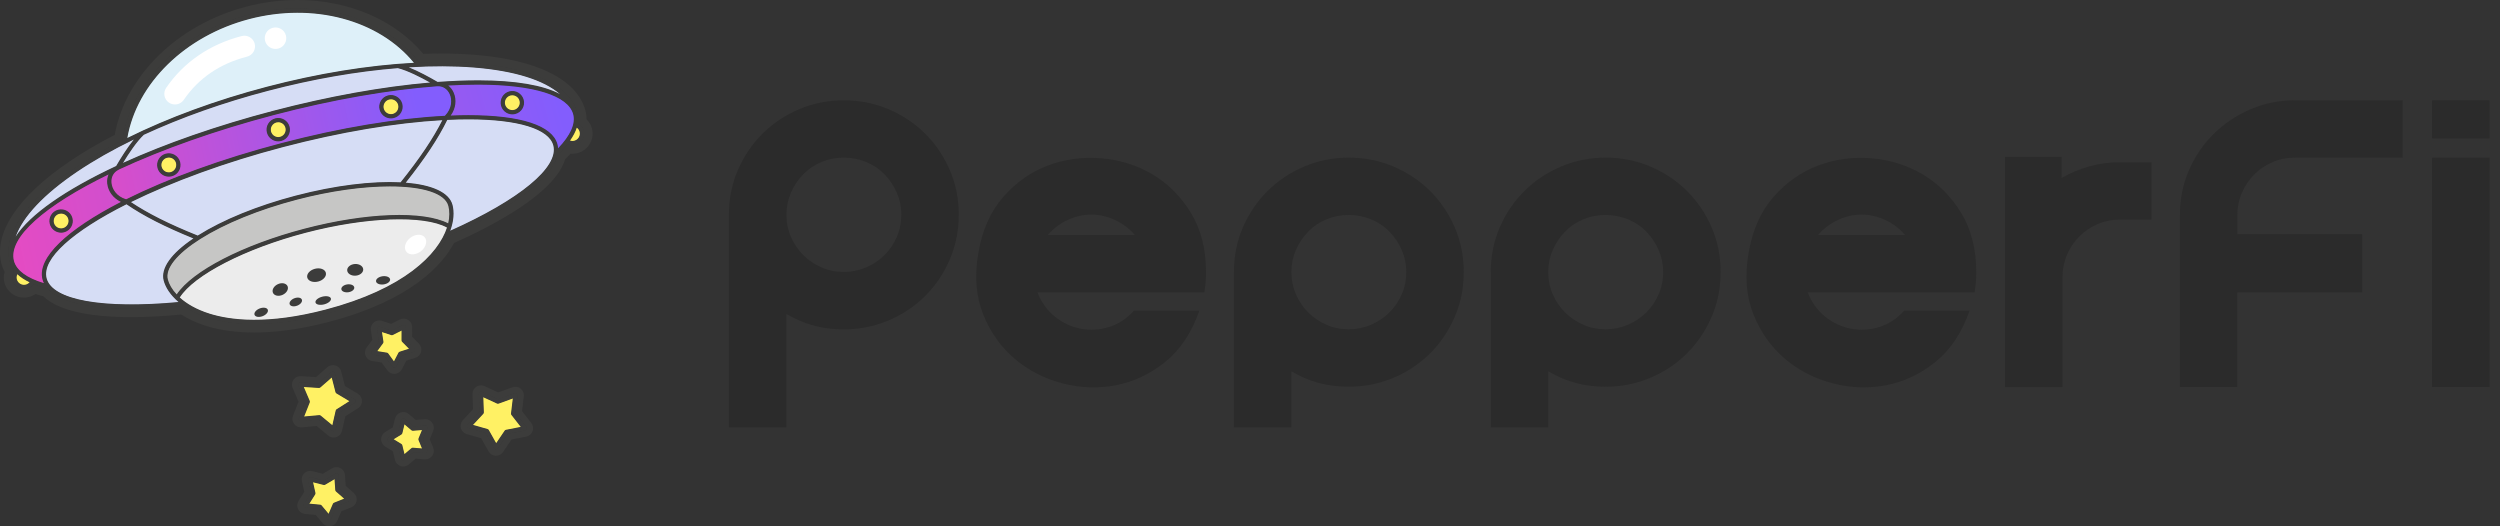 <svg width="190" height="40" viewBox="0 0 190 40" fill="none" xmlns="http://www.w3.org/2000/svg">
<rect x="0" y="0" width="190" height="40" fill="#333333" stroke="none"/>
<path d="M64.133 7.623C65.336 7.623 66.469 7.848 67.534 8.302C68.598 8.756 69.527 9.377 70.319 10.165C71.112 10.957 71.731 11.876 72.186 12.929C72.638 13.982 72.867 15.108 72.867 16.309C72.867 17.425 72.677 18.469 72.298 19.437C71.918 20.405 71.406 21.264 70.761 22.011C70.117 22.759 69.364 23.38 68.499 23.875C67.633 24.37 66.714 24.707 65.745 24.887C64.775 25.066 63.778 25.081 62.755 24.933C61.731 24.785 60.735 24.428 59.765 23.858V32.481H55.397V16.309C55.397 15.108 55.623 13.982 56.078 12.929C56.532 11.876 57.154 10.954 57.944 10.165C58.737 9.377 59.663 8.756 60.73 8.302C61.797 7.848 62.932 7.623 64.133 7.623ZM68.501 16.309C68.501 15.72 68.384 15.162 68.153 14.635C67.922 14.108 67.611 13.645 67.22 13.245C66.829 12.844 66.367 12.534 65.827 12.313C65.29 12.092 64.724 11.98 64.135 11.98C63.523 11.98 62.954 12.09 62.427 12.313C61.899 12.534 61.44 12.844 61.051 13.245C60.66 13.645 60.348 14.108 60.117 14.635C59.886 15.162 59.77 15.72 59.77 16.309C59.77 16.921 59.886 17.488 60.117 18.015C60.348 18.542 60.66 19 61.051 19.388C61.44 19.779 61.899 20.09 62.427 20.32C62.954 20.553 63.523 20.667 64.135 20.667C64.726 20.667 65.29 20.553 65.827 20.32C66.364 20.09 66.829 19.779 67.22 19.388C67.611 18.998 67.922 18.542 68.153 18.015C68.384 17.488 68.501 16.918 68.501 16.309Z" fill="#2B2B2B"/>
<path d="M91.658 20.699C91.658 20.951 91.648 21.203 91.626 21.456C91.604 21.708 91.573 21.963 91.531 22.215H78.843C79.137 22.972 79.582 23.589 80.173 24.064C80.763 24.537 81.417 24.843 82.134 24.979C82.851 25.117 83.569 25.074 84.286 24.853C85.003 24.632 85.635 24.217 86.184 23.606H91.152C90.562 25.29 89.696 26.59 88.556 27.507C87.416 28.422 86.172 29.012 84.823 29.276C83.471 29.538 82.112 29.492 80.742 29.133C79.371 28.776 78.163 28.155 77.117 27.27C76.072 26.386 75.277 25.263 74.728 23.907C74.179 22.548 74.052 20.995 74.349 19.248C74.643 17.501 75.277 16.074 76.247 14.967C77.217 13.861 78.345 13.068 79.633 12.582C80.919 12.097 82.27 11.915 83.685 12.029C85.097 12.146 86.395 12.551 87.577 13.245C88.758 13.939 89.733 14.914 90.503 16.166C91.271 17.418 91.658 18.93 91.658 20.699ZM79.633 17.857H86.247C85.805 17.353 85.292 16.967 84.711 16.705C84.13 16.443 83.539 16.309 82.939 16.309C82.339 16.309 81.748 16.44 81.167 16.705C80.586 16.967 80.076 17.35 79.633 17.857Z" fill="#2B2B2B"/>
<path d="M102.511 11.98C103.715 11.98 104.847 12.206 105.912 12.66C106.977 13.114 107.905 13.735 108.698 14.523C109.49 15.314 110.11 16.234 110.564 17.287C111.016 18.34 111.245 19.466 111.245 20.667C111.245 21.783 111.055 22.827 110.676 23.795C110.297 24.763 109.784 25.622 109.14 26.369C108.496 27.117 107.742 27.738 106.877 28.233C106.012 28.728 105.093 29.065 104.123 29.245C103.153 29.424 102.156 29.439 101.133 29.291C100.11 29.143 99.113 28.786 98.143 28.216V32.481H93.778V20.667C93.778 19.466 94.004 18.34 94.458 17.287C94.913 16.234 95.535 15.312 96.325 14.523C97.118 13.735 98.044 13.114 99.111 12.66C100.175 12.206 101.308 11.98 102.511 11.98ZM106.877 20.667C106.877 20.078 106.76 19.519 106.529 18.993C106.298 18.466 105.987 18.003 105.596 17.602C105.205 17.202 104.743 16.892 104.203 16.671C103.666 16.45 103.1 16.338 102.511 16.338C101.899 16.338 101.33 16.448 100.803 16.671C100.275 16.892 99.816 17.202 99.427 17.602C99.035 18.003 98.724 18.466 98.493 18.993C98.263 19.519 98.146 20.078 98.146 20.667C98.146 21.279 98.263 21.846 98.493 22.373C98.724 22.899 99.035 23.358 99.427 23.746C99.816 24.137 100.275 24.448 100.803 24.678C101.33 24.911 101.899 25.025 102.511 25.025C103.102 25.025 103.666 24.911 104.203 24.678C104.74 24.448 105.205 24.137 105.596 23.746C105.987 23.356 106.298 22.899 106.529 22.373C106.763 21.846 106.877 21.279 106.877 20.667Z" fill="#2B2B2B"/>
<path d="M122.035 11.98C123.238 11.98 124.371 12.206 125.435 12.66C126.5 13.114 127.429 13.735 128.221 14.523C129.011 15.314 129.633 16.234 130.088 17.287C130.542 18.34 130.768 19.466 130.768 20.667C130.768 21.783 130.579 22.827 130.2 23.795C129.82 24.763 129.307 25.622 128.663 26.369C128.019 27.117 127.266 27.738 126.4 28.233C125.535 28.728 124.616 29.065 123.646 29.245C122.677 29.424 121.68 29.439 120.657 29.291C119.633 29.143 118.637 28.786 117.667 28.216V32.481H113.299V20.667C113.299 19.466 113.525 18.34 113.979 17.287C114.432 16.234 115.056 15.312 115.846 14.523C116.639 13.735 117.565 13.114 118.632 12.66C119.699 12.206 120.832 11.98 122.035 11.98ZM126.4 20.667C126.4 20.078 126.284 19.519 126.053 18.993C125.819 18.466 125.508 18.003 125.119 17.602C124.73 17.202 124.266 16.892 123.727 16.671C123.187 16.45 122.623 16.338 122.032 16.338C121.42 16.338 120.851 16.448 120.324 16.671C119.796 16.892 119.337 17.202 118.948 17.602C118.556 18.003 118.245 18.466 118.014 18.993C117.781 19.519 117.667 20.078 117.667 20.667C117.667 21.279 117.781 21.846 118.014 22.373C118.245 22.899 118.556 23.358 118.948 23.746C119.339 24.137 119.796 24.448 120.324 24.678C120.849 24.911 121.42 25.025 122.032 25.025C122.623 25.025 123.187 24.911 123.727 24.678C124.264 24.448 124.728 24.137 125.119 23.746C125.511 23.356 125.819 22.899 126.053 22.373C126.286 21.846 126.4 21.279 126.4 20.667Z" fill="#2B2B2B"/>
<path d="M150.197 20.699C150.197 20.951 150.185 21.203 150.165 21.456C150.143 21.708 150.112 21.963 150.071 22.215H137.382C137.679 22.972 138.121 23.589 138.712 24.064C139.303 24.537 139.956 24.843 140.673 24.979C141.39 25.117 142.108 25.074 142.825 24.853C143.542 24.632 144.174 24.217 144.723 23.606H149.691C149.101 25.29 148.235 26.59 147.095 27.507C145.955 28.422 144.711 29.012 143.362 29.276C142.013 29.538 140.652 29.492 139.281 29.133C137.91 28.774 136.702 28.155 135.656 27.27C134.614 26.386 133.816 25.263 133.267 23.907C132.718 22.548 132.591 20.995 132.888 19.248C133.182 17.501 133.816 16.074 134.786 14.967C135.756 13.861 136.884 13.068 138.172 12.582C139.458 12.097 140.81 11.915 142.222 12.029C143.636 12.146 144.932 12.551 146.113 13.245C147.295 13.939 148.269 14.914 149.04 16.166C149.81 17.418 150.197 18.93 150.197 20.699ZM138.172 17.857H144.786C144.344 17.353 143.831 16.967 143.252 16.705C142.671 16.443 142.081 16.309 141.48 16.309C140.878 16.309 140.289 16.44 139.708 16.705C139.128 16.967 138.615 17.35 138.172 17.857Z" fill="#2B2B2B"/>
<path d="M152.38 29.417V21.046V11.918H156.682V13.529C157.336 13.15 158.036 12.854 158.787 12.645C159.536 12.434 160.311 12.33 161.113 12.33H163.517V16.69H161.113C160.501 16.69 159.932 16.807 159.405 17.037C158.877 17.27 158.418 17.581 158.029 17.969C157.638 18.36 157.326 18.823 157.095 19.359C156.862 19.896 156.748 20.461 156.748 21.051V29.422H152.38V29.417Z" fill="#2B2B2B"/>
<path d="M170.036 22.215V22.436V29.417H165.671V16.341C165.671 15.14 165.897 14.014 166.351 12.961C166.804 11.908 167.426 10.986 168.218 10.197C169.011 9.408 169.937 8.78 171.004 8.319C172.069 7.856 173.204 7.623 174.404 7.623H182.603V11.983H174.404C173.792 11.983 173.223 12.099 172.696 12.33C172.168 12.563 171.709 12.873 171.32 13.262C170.929 13.652 170.617 14.116 170.386 14.652C170.153 15.188 170.039 15.754 170.039 16.343V17.797H179.533V22.22H170.036V22.215Z" fill="#2B2B2B"/>
<path d="M189.205 10.527H184.837V7.623H189.205V10.527ZM189.205 29.417H184.837V11.98H189.205V29.417Z" fill="#2B2B2B"/>
<path d="M44.365 9.927C44.299 9.682 44.131 9.485 43.91 9.371C43.951 9.104 43.944 8.847 43.878 8.599C43.331 6.522 40.558 5.178 36.066 4.814C34.758 4.707 33.349 4.69 31.866 4.753C29.16 1.254 23.947 -0.199 18.859 1.136C13.769 2.47 9.946 6.297 9.309 10.669C7.987 11.341 6.769 12.047 5.685 12.78C1.954 15.301 0.199 17.834 0.745 19.911C0.809 20.157 0.928 20.382 1.093 20.593C0.952 20.804 0.901 21.062 0.967 21.309C1.027 21.54 1.173 21.731 1.377 21.85C1.516 21.93 1.669 21.971 1.825 21.971C1.9 21.971 1.978 21.962 2.053 21.942C2.257 21.889 2.432 21.763 2.551 21.593C2.87 21.724 3.23 21.838 3.628 21.94C4.53 22.932 6.759 23.459 9.997 23.459C11.183 23.459 12.505 23.389 13.947 23.243C14.438 23.587 15.055 23.901 15.816 24.141C16.645 24.403 17.802 24.626 19.331 24.626C20.804 24.626 22.624 24.42 24.836 23.84C30.349 22.394 33.064 20.001 34.036 17.97C38.973 15.806 41.965 13.559 42.369 11.775C42.663 11.496 42.918 11.222 43.13 10.955C43.246 11.011 43.375 11.04 43.504 11.04C43.579 11.04 43.655 11.031 43.73 11.011C44.204 10.887 44.489 10.4 44.365 9.927Z" fill="#3C3C3B"/>
<path d="M22.619 0.645C26.372 0.645 29.831 2.121 31.868 4.753C32.437 4.729 32.994 4.717 33.538 4.717C34.416 4.717 35.261 4.749 36.066 4.814C40.558 5.178 43.331 6.522 43.878 8.599C43.944 8.847 43.951 9.104 43.91 9.371C44.131 9.485 44.299 9.682 44.364 9.927C44.489 10.4 44.204 10.885 43.73 11.009C43.655 11.028 43.579 11.038 43.504 11.038C43.375 11.038 43.246 11.009 43.13 10.953C42.918 11.22 42.663 11.494 42.369 11.773C41.965 13.557 38.971 15.803 34.036 17.968C33.062 19.996 30.349 22.391 24.836 23.837C22.627 24.417 20.806 24.624 19.331 24.624C17.799 24.624 16.645 24.4 15.816 24.138C15.055 23.898 14.438 23.585 13.947 23.241C12.508 23.384 11.183 23.456 9.997 23.456C6.759 23.456 4.53 22.93 3.628 21.938C3.23 21.838 2.87 21.722 2.551 21.593C2.432 21.763 2.257 21.889 2.053 21.942C1.978 21.962 1.902 21.971 1.825 21.971C1.669 21.971 1.516 21.93 1.377 21.85C1.173 21.731 1.025 21.54 0.967 21.309C0.901 21.059 0.952 20.802 1.093 20.593C0.928 20.382 0.811 20.157 0.745 19.911C0.198 17.834 1.953 15.301 5.685 12.78C6.769 12.047 7.989 11.341 9.309 10.669C9.943 6.294 13.769 2.47 18.859 1.136C20.118 0.806 21.385 0.645 22.619 0.645ZM22.619 0C21.307 0 19.987 0.172 18.694 0.512C13.497 1.876 9.535 5.76 8.721 10.247C7.471 10.895 6.329 11.567 5.32 12.249C1.343 14.935 -0.504 17.715 0.118 20.079C0.172 20.278 0.25 20.47 0.354 20.656C0.274 20.923 0.267 21.207 0.337 21.477C0.442 21.872 0.694 22.204 1.049 22.411C1.285 22.549 1.552 22.619 1.822 22.619C1.953 22.619 2.087 22.602 2.216 22.568C2.391 22.522 2.556 22.445 2.702 22.34C2.887 22.403 3.084 22.464 3.288 22.517C4.391 23.57 6.645 24.102 9.994 24.102C11.144 24.102 12.413 24.036 13.774 23.905C14.311 24.252 14.931 24.536 15.617 24.755C16.698 25.097 17.948 25.271 19.328 25.271C21.044 25.271 22.952 25 24.997 24.463C31.309 22.809 33.65 20.081 34.505 18.468C37.439 17.162 42.153 14.709 42.945 12.115C43.093 11.97 43.232 11.824 43.361 11.678C43.407 11.683 43.453 11.686 43.502 11.686C43.635 11.686 43.767 11.669 43.893 11.635C44.71 11.421 45.203 10.582 44.987 9.762C44.916 9.497 44.775 9.257 44.578 9.068C44.581 8.849 44.554 8.638 44.501 8.434C43.878 6.071 40.901 4.557 36.115 4.169C35.303 4.103 34.435 4.069 33.533 4.069C33.088 4.069 32.629 4.076 32.162 4.093C30.028 1.524 26.487 0 22.619 0Z" fill="#3C3C3B"/>
<path d="M29.965 27.933C29.97 27.933 29.972 27.933 29.977 27.933C30.033 27.929 30.084 27.897 30.108 27.846L30.538 27.016L31.43 26.73C31.484 26.713 31.525 26.669 31.538 26.613C31.552 26.56 31.535 26.502 31.496 26.461L30.837 25.796L30.84 24.862C30.84 24.806 30.811 24.752 30.762 24.723C30.713 24.694 30.655 24.692 30.604 24.716L29.768 25.136L28.878 24.845C28.825 24.828 28.767 24.84 28.723 24.874C28.679 24.91 28.66 24.966 28.667 25.022L28.808 25.946L28.256 26.701C28.222 26.747 28.215 26.805 28.237 26.859C28.258 26.91 28.305 26.948 28.36 26.956L29.284 27.108L29.834 27.866C29.863 27.909 29.911 27.933 29.965 27.933Z" fill="#3C3C3B"/>
<path d="M30.677 24.701C30.706 24.701 30.735 24.709 30.762 24.726C30.81 24.755 30.84 24.808 30.84 24.864L30.837 25.798L31.496 26.463C31.535 26.502 31.552 26.56 31.537 26.616C31.525 26.669 31.484 26.713 31.43 26.732L30.538 27.019L30.108 27.849C30.081 27.899 30.033 27.931 29.977 27.936C29.972 27.936 29.969 27.936 29.965 27.936C29.913 27.936 29.865 27.912 29.833 27.868L29.284 27.111L28.36 26.958C28.304 26.948 28.258 26.912 28.236 26.861C28.214 26.81 28.222 26.749 28.256 26.703L28.808 25.948L28.666 25.024C28.657 24.968 28.679 24.913 28.722 24.876C28.752 24.852 28.791 24.837 28.827 24.837C28.844 24.837 28.861 24.84 28.878 24.845L29.768 25.136L30.604 24.716C30.626 24.706 30.652 24.701 30.677 24.701ZM30.677 24.216C30.577 24.216 30.475 24.24 30.385 24.284L29.729 24.614L29.029 24.386C28.963 24.364 28.895 24.354 28.827 24.354C28.676 24.354 28.528 24.408 28.411 24.505C28.239 24.65 28.154 24.876 28.188 25.097L28.297 25.822L27.862 26.417C27.728 26.601 27.701 26.834 27.787 27.043C27.874 27.254 28.059 27.4 28.282 27.436L29.007 27.555L29.439 28.149C29.561 28.317 29.758 28.416 29.965 28.416C29.977 28.416 30.001 28.416 30.013 28.414C30.234 28.397 30.436 28.266 30.538 28.067L30.876 27.414L31.576 27.189C31.792 27.118 31.953 26.946 32.006 26.727C32.06 26.514 31.997 26.279 31.839 26.121L31.321 25.599L31.323 24.864C31.323 24.636 31.209 24.43 31.015 24.313C30.915 24.25 30.796 24.216 30.677 24.216Z" fill="#3C3C3B"/>
<path d="M25.791 29.659L25.458 28.36C25.444 28.307 25.402 28.263 25.349 28.246C25.296 28.229 25.237 28.241 25.193 28.278L24.182 29.161L22.84 29.076C22.78 29.074 22.731 29.098 22.697 29.144C22.666 29.19 22.658 29.248 22.68 29.302L23.207 30.535L22.712 31.782C22.69 31.833 22.7 31.893 22.733 31.937C22.768 31.981 22.819 32.007 22.877 32L24.214 31.881L25.249 32.738C25.279 32.762 25.315 32.774 25.354 32.774C25.371 32.774 25.388 32.772 25.405 32.764C25.458 32.747 25.497 32.701 25.509 32.648L25.808 31.34L26.944 30.622C26.992 30.593 27.019 30.539 27.019 30.483C27.019 30.428 26.987 30.377 26.941 30.348L25.791 29.659Z" fill="#3C3C3B"/>
<path d="M25.3 28.236C25.317 28.236 25.332 28.239 25.349 28.244C25.402 28.261 25.444 28.305 25.458 28.358L25.791 29.656L26.943 30.345C26.992 30.374 27.021 30.425 27.021 30.481C27.021 30.537 26.994 30.59 26.946 30.619L25.811 31.337L25.512 32.645C25.5 32.701 25.458 32.745 25.407 32.762C25.39 32.767 25.373 32.772 25.356 32.772C25.32 32.772 25.283 32.759 25.252 32.735L24.216 31.879L22.879 31.997C22.874 31.997 22.867 31.997 22.862 31.997C22.811 31.997 22.765 31.973 22.736 31.932C22.702 31.886 22.694 31.828 22.714 31.777L23.21 30.529L22.682 29.297C22.66 29.246 22.668 29.185 22.699 29.139C22.731 29.096 22.777 29.071 22.833 29.071C22.835 29.071 22.84 29.071 22.843 29.071L24.184 29.156L25.196 28.273C25.225 28.251 25.261 28.236 25.3 28.236ZM25.3 27.751C25.142 27.751 24.991 27.807 24.875 27.911L24.014 28.661L22.874 28.588C22.865 28.588 22.845 28.586 22.835 28.586C22.622 28.586 22.427 28.685 22.305 28.86C22.177 29.042 22.15 29.277 22.24 29.484L22.69 30.534L22.269 31.595C22.186 31.801 22.218 32.041 22.352 32.221C22.473 32.386 22.663 32.48 22.867 32.48C22.889 32.48 22.911 32.48 22.933 32.478L24.065 32.376L24.945 33.104C25.064 33.201 25.21 33.252 25.358 33.252C25.429 33.252 25.497 33.24 25.565 33.218C25.779 33.145 25.942 32.966 25.991 32.747L26.246 31.636L27.211 31.024C27.398 30.906 27.515 30.695 27.512 30.471C27.51 30.248 27.388 30.039 27.196 29.923L26.214 29.338L25.93 28.232C25.874 28.016 25.709 27.841 25.495 27.776C25.434 27.763 25.366 27.751 25.3 27.751Z" fill="#3C3C3B"/>
<path d="M39.167 31.394L39.325 30.061C39.333 30.006 39.309 29.95 39.265 29.916C39.221 29.882 39.163 29.872 39.109 29.892L37.848 30.35L36.627 29.787C36.576 29.765 36.518 29.768 36.469 29.799C36.423 29.831 36.394 29.884 36.397 29.94L36.443 31.279L35.531 32.265C35.492 32.306 35.48 32.364 35.495 32.417C35.509 32.471 35.553 32.515 35.607 32.529L36.897 32.898L37.553 34.068C37.58 34.116 37.631 34.148 37.687 34.15C37.69 34.15 37.692 34.15 37.694 34.15C37.748 34.15 37.799 34.123 37.828 34.08L38.579 32.968L39.897 32.706C39.953 32.697 39.996 32.658 40.016 32.604C40.035 32.551 40.026 32.493 39.992 32.449L39.167 31.394Z" fill="#3C3C3B"/>
<path d="M36.559 29.773C36.581 29.773 36.606 29.777 36.627 29.787L37.848 30.35L39.109 29.892C39.126 29.884 39.146 29.882 39.165 29.882C39.202 29.882 39.236 29.894 39.265 29.916C39.309 29.95 39.331 30.006 39.326 30.061L39.168 31.393L39.994 32.449C40.028 32.493 40.038 32.553 40.018 32.604C39.999 32.658 39.953 32.697 39.899 32.706L38.582 32.968L37.831 34.08C37.802 34.123 37.751 34.15 37.697 34.15C37.695 34.15 37.692 34.15 37.69 34.15C37.634 34.148 37.583 34.116 37.556 34.068L36.9 32.898L35.609 32.529C35.556 32.514 35.512 32.471 35.497 32.417C35.483 32.364 35.495 32.306 35.534 32.265L36.445 31.279L36.399 29.94C36.397 29.884 36.423 29.831 36.472 29.799C36.496 29.78 36.528 29.773 36.559 29.773ZM36.559 29.287C36.433 29.287 36.309 29.324 36.202 29.394C36.013 29.52 35.903 29.729 35.91 29.955L35.952 31.095L35.176 31.932C35.026 32.097 34.967 32.33 35.028 32.546C35.089 32.764 35.257 32.929 35.473 32.992L36.572 33.308L37.131 34.305C37.242 34.502 37.442 34.626 37.668 34.635C37.675 34.635 37.682 34.635 37.69 34.635C37.913 34.635 38.113 34.529 38.234 34.349L38.873 33.405L39.994 33.182C40.213 33.138 40.398 32.983 40.475 32.772C40.553 32.563 40.517 32.323 40.378 32.148L39.676 31.25L39.809 30.117C39.836 29.896 39.744 29.673 39.569 29.535C39.454 29.445 39.311 29.394 39.165 29.394C39.09 29.394 39.017 29.406 38.944 29.433L37.867 29.824L36.829 29.346C36.747 29.307 36.652 29.287 36.559 29.287Z" fill="#3C3C3B"/>
<path d="M32.451 32.41C32.417 32.364 32.364 32.34 32.308 32.345L31.425 32.413L30.752 31.84C30.708 31.804 30.652 31.792 30.596 31.809C30.543 31.826 30.502 31.869 30.49 31.925L30.28 32.784L29.527 33.248C29.478 33.277 29.449 33.33 29.449 33.386C29.449 33.442 29.478 33.495 29.527 33.524L30.28 33.987L30.49 34.846C30.502 34.902 30.543 34.946 30.596 34.963C30.613 34.968 30.631 34.97 30.648 34.97C30.686 34.97 30.723 34.958 30.752 34.931L31.425 34.359L32.308 34.427C32.364 34.434 32.417 34.405 32.451 34.361C32.485 34.315 32.492 34.257 32.471 34.203L32.133 33.386L32.471 32.568C32.49 32.515 32.485 32.456 32.451 32.41Z" fill="#3C3C3B"/>
<path d="M30.648 31.801C30.687 31.801 30.723 31.813 30.752 31.84L31.426 32.413L32.308 32.345C32.313 32.345 32.315 32.345 32.32 32.345C32.371 32.345 32.42 32.369 32.452 32.41C32.486 32.456 32.493 32.515 32.471 32.568L32.133 33.386L32.471 34.203C32.493 34.254 32.486 34.315 32.452 34.361C32.422 34.402 32.376 34.429 32.328 34.429C32.32 34.429 32.315 34.429 32.308 34.427L31.426 34.359L30.752 34.931C30.723 34.956 30.684 34.97 30.648 34.97C30.631 34.97 30.614 34.968 30.597 34.963C30.543 34.946 30.502 34.902 30.49 34.846L30.281 33.987L29.527 33.524C29.479 33.495 29.45 33.441 29.45 33.386C29.45 33.33 29.479 33.276 29.527 33.247L30.281 32.784L30.49 31.925C30.502 31.872 30.543 31.828 30.597 31.808C30.614 31.804 30.631 31.801 30.648 31.801ZM30.648 31.316C30.582 31.316 30.514 31.326 30.451 31.348C30.232 31.418 30.072 31.59 30.018 31.811L29.858 32.476L29.274 32.835C29.085 32.951 28.966 33.162 28.966 33.386C28.966 33.609 29.085 33.82 29.274 33.937L29.858 34.296L30.018 34.96C30.072 35.176 30.235 35.353 30.449 35.424C30.512 35.446 30.58 35.455 30.648 35.455C30.801 35.455 30.952 35.4 31.068 35.3L31.591 34.858L32.264 34.91C32.286 34.912 32.308 34.912 32.33 34.912C32.532 34.912 32.724 34.812 32.845 34.647C32.979 34.463 33.008 34.228 32.921 34.019L32.66 33.386L32.921 32.752C33.006 32.546 32.977 32.306 32.845 32.126C32.726 31.961 32.529 31.859 32.323 31.859C32.31 31.859 32.286 31.859 32.274 31.862L31.591 31.913L31.068 31.469C30.952 31.369 30.801 31.316 30.648 31.316Z" fill="#3C3C3B"/>
<path d="M25.799 37.154L25.73 36.137C25.726 36.081 25.694 36.03 25.645 36.004C25.597 35.977 25.536 35.979 25.488 36.009L24.608 36.528L23.616 36.278C23.562 36.263 23.504 36.28 23.463 36.319C23.421 36.358 23.404 36.416 23.416 36.47L23.64 37.464L23.096 38.328C23.067 38.377 23.062 38.435 23.088 38.486C23.113 38.537 23.161 38.571 23.217 38.576L24.236 38.673L24.89 39.456C24.921 39.493 24.965 39.515 25.014 39.515C25.021 39.515 25.028 39.515 25.035 39.512C25.091 39.505 25.137 39.469 25.162 39.415L25.568 38.479L26.516 38.1C26.567 38.078 26.606 38.032 26.615 37.979C26.625 37.923 26.606 37.867 26.562 37.831L25.799 37.154Z" fill="#3C3C3B"/>
<path d="M25.57 35.984C25.597 35.984 25.621 35.992 25.645 36.004C25.694 36.03 25.728 36.079 25.73 36.137L25.798 37.154L26.564 37.828C26.605 37.865 26.625 37.923 26.617 37.976C26.608 38.032 26.569 38.078 26.518 38.098L25.57 38.476L25.164 39.413C25.142 39.464 25.093 39.5 25.038 39.51C25.03 39.51 25.023 39.512 25.016 39.512C24.967 39.512 24.923 39.49 24.892 39.454L24.238 38.67L23.219 38.573C23.163 38.569 23.115 38.535 23.09 38.484C23.066 38.433 23.069 38.374 23.098 38.326L23.642 37.462L23.419 36.467C23.407 36.411 23.424 36.356 23.465 36.317C23.497 36.288 23.535 36.271 23.577 36.271C23.591 36.271 23.603 36.273 23.618 36.276L24.61 36.525L25.49 36.006C25.512 35.992 25.541 35.984 25.57 35.984ZM25.57 35.502C25.456 35.502 25.344 35.531 25.244 35.589L24.532 36.009L23.735 35.807C23.689 35.795 23.633 35.788 23.577 35.788C23.409 35.788 23.248 35.853 23.127 35.97C22.964 36.127 22.896 36.353 22.947 36.576L23.127 37.377L22.689 38.071C22.57 38.26 22.558 38.503 22.658 38.702C22.758 38.903 22.952 39.037 23.178 39.059L23.997 39.136L24.525 39.767C24.649 39.915 24.831 40 25.023 40C25.05 40 25.079 39.998 25.106 39.995C25.339 39.961 25.526 39.818 25.616 39.612L25.942 38.86L26.705 38.554C26.914 38.471 27.062 38.287 27.101 38.066C27.14 37.841 27.062 37.62 26.892 37.469L26.275 36.926L26.219 36.108C26.204 35.882 26.076 35.686 25.876 35.579C25.779 35.526 25.674 35.502 25.57 35.502Z" fill="#3C3C3B"/>
<path d="M20.303 6.627C24.146 5.62 28.004 4.991 31.46 4.809L31.54 4.804L31.489 4.744C30.172 3.135 28.285 1.965 26.037 1.366C23.781 0.764 21.324 0.779 18.93 1.407C16.535 2.036 14.387 3.229 12.719 4.86C11.054 6.488 9.987 8.429 9.632 10.477L9.618 10.555L9.688 10.519C12.792 8.983 16.46 7.636 20.303 6.627Z" fill="#DEF0F9"/>
<path d="M1.346 20.811L1.304 20.773L1.28 20.824C1.217 20.955 1.202 21.1 1.239 21.239C1.28 21.394 1.38 21.525 1.518 21.607C1.613 21.661 1.718 21.69 1.822 21.69C1.873 21.69 1.927 21.683 1.978 21.671C2.092 21.641 2.196 21.576 2.279 21.481L2.313 21.442L2.265 21.421C1.883 21.234 1.574 21.03 1.346 20.811Z" fill="#FFF164"/>
<path d="M29.712 7.505C29.661 7.505 29.61 7.512 29.559 7.524C29.403 7.566 29.272 7.665 29.189 7.803C29.107 7.942 29.085 8.104 29.126 8.262C29.168 8.417 29.267 8.548 29.406 8.631C29.501 8.687 29.605 8.713 29.71 8.713C29.761 8.713 29.814 8.706 29.865 8.694C30.021 8.653 30.152 8.553 30.235 8.415C30.317 8.276 30.339 8.114 30.298 7.956C30.227 7.692 29.987 7.505 29.712 7.505Z" fill="#FFF164"/>
<path d="M12.829 11.933C12.777 11.933 12.726 11.94 12.675 11.953C12.352 12.037 12.16 12.37 12.243 12.69C12.284 12.845 12.384 12.976 12.522 13.059C12.617 13.112 12.722 13.142 12.826 13.142C12.877 13.142 12.928 13.134 12.982 13.122C13.305 13.037 13.497 12.707 13.414 12.384C13.346 12.117 13.106 11.933 12.829 11.933Z" fill="#FFF164"/>
<path d="M21.146 9.25C21.095 9.25 21.044 9.257 20.993 9.269C20.67 9.354 20.478 9.684 20.561 10.007C20.602 10.162 20.702 10.293 20.84 10.375C20.935 10.429 21.04 10.458 21.144 10.458C21.195 10.458 21.246 10.451 21.299 10.438C21.455 10.397 21.586 10.298 21.669 10.159C21.752 10.021 21.773 9.856 21.732 9.701C21.664 9.436 21.421 9.25 21.146 9.25Z" fill="#FFF164"/>
<path d="M4.34 17.32C4.435 17.376 4.54 17.402 4.644 17.402C4.695 17.402 4.749 17.395 4.8 17.383C5.123 17.298 5.315 16.968 5.232 16.645C5.162 16.381 4.921 16.194 4.647 16.194C4.596 16.194 4.545 16.201 4.493 16.213C4.338 16.255 4.207 16.354 4.124 16.492C4.041 16.631 4.02 16.796 4.061 16.951C4.1 17.106 4.199 17.238 4.34 17.32Z" fill="#FFF164"/>
<path d="M39.242 7.282C39.104 7.202 38.939 7.18 38.783 7.219C38.46 7.304 38.266 7.636 38.35 7.956C38.392 8.112 38.492 8.243 38.63 8.325C38.725 8.379 38.827 8.408 38.934 8.408C38.985 8.408 39.038 8.4 39.089 8.388C39.245 8.347 39.376 8.247 39.459 8.109C39.541 7.971 39.563 7.808 39.522 7.651C39.481 7.493 39.381 7.362 39.242 7.282Z" fill="#FFF164"/>
<path d="M44.09 9.999C44.056 9.866 43.975 9.752 43.859 9.667L43.812 9.635L43.795 9.689C43.703 9.987 43.533 10.315 43.29 10.659L43.258 10.703L43.309 10.72C43.375 10.742 43.443 10.754 43.511 10.754C43.56 10.754 43.608 10.747 43.657 10.734C43.98 10.652 44.175 10.322 44.09 9.999Z" fill="#FFF164"/>
<path d="M34.117 15.643C33.864 14.682 32.228 14.129 29.627 14.129C27.547 14.129 25.031 14.488 22.547 15.141C19.669 15.896 17.058 16.961 15.196 18.135C13.398 19.271 12.496 20.409 12.717 21.256C12.817 21.637 13.052 22.035 13.4 22.406L13.434 22.442L13.463 22.398C14.637 20.63 18.529 18.63 23.145 17.419C27.778 16.204 32.158 16.041 34.044 17.012L34.09 17.036L34.102 16.985C34.214 16.502 34.219 16.039 34.117 15.643Z" fill="#C6C6C5"/>
<path d="M9.931 15.323L9.868 15.355L9.926 15.393C11.222 16.26 12.838 17.07 15.014 17.944H15.045L15.062 17.932C16.946 16.743 19.578 15.668 22.481 14.908C25.405 14.142 28.232 13.782 30.441 13.899H30.463L30.475 13.882C31.943 12.047 32.955 10.546 33.655 9.15L33.686 9.087L33.616 9.092C30.023 9.293 25.83 10.002 21.491 11.14C17.267 12.249 13.161 13.734 9.931 15.323Z" fill="#D6DDF5"/>
<path d="M32.685 6.311L32.816 6.299L32.702 6.236C31.99 5.836 30.983 5.321 30.244 5.137L30.237 5.135H30.23C27.085 5.387 23.764 5.967 20.364 6.86C16.958 7.753 13.776 8.879 10.908 10.206L10.899 10.213C10.349 10.735 9.732 11.666 9.311 12.356L9.243 12.467L9.362 12.414C12.653 10.919 16.603 9.551 20.784 8.454C24.95 7.364 29.063 6.622 32.685 6.311Z" fill="#D6DDF5"/>
<path d="M8.845 12.654L8.857 12.649L8.864 12.639C9.192 12.076 9.693 11.271 10.208 10.628L10.32 10.487L10.159 10.565C8.546 11.348 7.094 12.173 5.845 13.018C3.329 14.716 1.708 16.432 1.154 17.977L1.032 18.32L1.227 18.014C2.267 16.366 4.975 14.464 8.845 12.654Z" fill="#D6DDF5"/>
<path d="M30.886 5.088L31.052 5.156C31.815 5.462 32.661 5.928 33.232 6.263L33.244 6.27H33.256C34.343 6.19 35.364 6.149 36.292 6.149H36.392C39.151 6.156 41.275 6.518 42.534 7.19L42.85 7.359L42.58 7.124C41.338 6.044 39.078 5.343 36.042 5.098C34.535 4.977 32.86 4.969 31.064 5.081L30.886 5.088Z" fill="#D6DDF5"/>
<path d="M35.597 9.034H35.58C35.082 9.034 34.549 9.048 33.993 9.073H33.968L33.959 9.094C33.276 10.497 32.272 12.011 30.806 13.857L30.76 13.916L30.835 13.923C32.865 14.088 34.114 14.678 34.352 15.583C34.501 16.148 34.442 16.818 34.182 17.521L34.148 17.611L34.236 17.572C39.52 15.209 42.532 12.707 42.094 11.043C41.756 9.766 39.389 9.034 35.597 9.034Z" fill="#D6DDF5"/>
<path d="M12.481 21.319C12.242 20.414 13.04 19.29 14.724 18.155L14.787 18.113L14.717 18.084C12.537 17.199 10.923 16.376 9.637 15.493L9.617 15.478L9.595 15.488C5.339 17.631 3.118 19.698 3.504 21.163C3.844 22.459 6.253 23.17 10.021 23.17C11.098 23.17 12.289 23.112 13.572 22.993L13.667 22.983L13.594 22.92C13.02 22.435 12.624 21.865 12.481 21.319Z" fill="#D6DDF5"/>
<path d="M34.218 7.146C34.031 6.726 33.664 6.486 33.229 6.513C29.493 6.794 25.21 7.546 20.847 8.692C16.501 9.832 12.408 11.271 9 12.855C8.993 12.86 8.988 12.868 8.985 12.87C8.594 13.059 8.385 13.447 8.431 13.909C8.475 14.353 8.801 14.954 9.574 15.185L9.588 15.19L9.603 15.182C12.86 13.559 16.951 12.082 21.431 10.907C25.879 9.74 30.162 9.024 33.818 8.84H33.834L33.847 8.828C34.411 8.245 34.401 7.559 34.218 7.146ZM13.562 12.965C13.448 13.161 13.263 13.3 13.045 13.358C12.828 13.416 12.595 13.382 12.4 13.27C12.204 13.156 12.065 12.972 12.009 12.754C11.951 12.535 11.982 12.307 12.097 12.111C12.211 11.914 12.396 11.776 12.614 11.717C12.687 11.698 12.76 11.688 12.831 11.688C12.979 11.688 13.125 11.727 13.256 11.805C13.453 11.919 13.591 12.103 13.647 12.322C13.708 12.54 13.677 12.768 13.562 12.965ZM21.88 10.281C21.766 10.478 21.581 10.616 21.363 10.674C21.146 10.732 20.913 10.698 20.718 10.587C20.524 10.473 20.383 10.288 20.325 10.07C20.266 9.852 20.298 9.623 20.412 9.427C20.526 9.23 20.711 9.092 20.93 9.034C21.003 9.014 21.073 9.005 21.146 9.005C21.294 9.005 21.44 9.044 21.572 9.121C21.768 9.235 21.907 9.42 21.963 9.638C22.026 9.859 21.994 10.087 21.88 10.281ZM30.444 8.536C30.329 8.731 30.147 8.871 29.926 8.927C29.71 8.985 29.476 8.951 29.282 8.84C29.085 8.726 28.946 8.541 28.888 8.323C28.83 8.104 28.861 7.876 28.976 7.68C29.09 7.486 29.272 7.345 29.493 7.289C29.564 7.27 29.637 7.26 29.71 7.26C29.858 7.26 30.004 7.299 30.137 7.377C30.334 7.491 30.473 7.675 30.529 7.893C30.59 8.114 30.558 8.342 30.444 8.536Z" fill="url(#paint0_linear_895_6762)"/>
<path d="M43.606 8.672C43.227 7.233 40.599 6.401 36.394 6.389H36.294C35.611 6.389 34.86 6.411 34.063 6.457L33.956 6.464L34.039 6.53C34.211 6.666 34.347 6.84 34.44 7.049C34.68 7.592 34.598 8.231 34.219 8.757L34.17 8.825L34.253 8.823C34.739 8.803 35.171 8.794 35.577 8.794H35.594C39.564 8.794 41.953 9.572 42.325 10.985C42.349 11.072 42.364 11.169 42.369 11.278L42.374 11.37L42.437 11.305C43.395 10.312 43.798 9.403 43.606 8.672ZM39.668 8.231C39.554 8.425 39.372 8.565 39.151 8.624C38.934 8.682 38.701 8.65 38.506 8.536C38.309 8.422 38.171 8.238 38.113 8.019C37.993 7.568 38.266 7.105 38.718 6.986C38.791 6.966 38.864 6.957 38.934 6.957C39.082 6.957 39.228 6.996 39.359 7.073C39.556 7.187 39.695 7.372 39.753 7.59C39.814 7.808 39.785 8.034 39.668 8.231Z" fill="url(#paint1_linear_895_6762)"/>
<path d="M8.188 13.933C8.166 13.7 8.198 13.479 8.288 13.27L8.331 13.171L8.234 13.219C3.188 15.677 0.558 18.092 1.02 19.844C1.212 20.574 2.009 21.169 3.327 21.562L3.414 21.588L3.373 21.506C3.327 21.409 3.293 21.319 3.268 21.229C2.855 19.662 5.021 17.531 9.211 15.384L9.284 15.347L9.209 15.313C8.628 15.032 8.246 14.518 8.188 13.933ZM5.376 17.226C5.261 17.422 5.077 17.56 4.858 17.619C4.787 17.638 4.714 17.648 4.642 17.648C4.258 17.648 3.92 17.388 3.822 17.017C3.764 16.798 3.796 16.57 3.91 16.374C4.024 16.177 4.209 16.039 4.428 15.983C4.646 15.925 4.875 15.957 5.069 16.07C5.266 16.184 5.405 16.369 5.463 16.587C5.521 16.801 5.492 17.029 5.376 17.226Z" fill="url(#paint2_linear_895_6762)"/>
<path d="M23.208 17.655C18.65 18.851 14.71 20.88 13.628 22.588L13.611 22.617L13.636 22.639C14.214 23.163 14.975 23.578 15.901 23.869C16.708 24.124 17.836 24.342 19.331 24.342C20.782 24.342 22.578 24.138 24.763 23.563C27.498 22.845 29.722 21.855 31.372 20.615C33.081 19.334 33.75 18.106 34.012 17.303L34.022 17.271L33.993 17.255C32.216 16.291 27.78 16.454 23.208 17.655Z" fill="#ECECEC"/>
<path d="M25.534 29.792L25.233 28.62L24.319 29.416C24.294 29.435 24.263 29.445 24.231 29.445L23.02 29.367L23.497 30.481C23.509 30.51 23.509 30.544 23.497 30.573L23.05 31.699L24.258 31.59C24.289 31.587 24.321 31.597 24.345 31.616L25.228 32.347L25.279 32.388L25.548 31.209C25.556 31.177 25.575 31.151 25.602 31.134L26.625 30.486L25.585 29.865C25.561 29.85 25.541 29.823 25.534 29.792Z" fill="#FFF164"/>
<path d="M38.878 31.425L39.022 30.224L37.882 30.639C37.853 30.651 37.819 30.648 37.789 30.636L36.688 30.129L36.73 31.34C36.73 31.372 36.72 31.403 36.698 31.427L35.874 32.315L37.041 32.648C37.072 32.657 37.097 32.677 37.114 32.706L37.707 33.761L38.385 32.757C38.402 32.73 38.431 32.713 38.463 32.706L39.651 32.471L38.905 31.517C38.883 31.488 38.873 31.456 38.878 31.425Z" fill="#FFF164"/>
<path d="M30.318 26.827C30.332 26.798 30.357 26.776 30.388 26.766L31.154 26.519L30.587 25.946C30.566 25.924 30.553 25.893 30.553 25.861L30.556 25.058L29.836 25.419C29.807 25.434 29.776 25.436 29.744 25.427L28.978 25.177L29.1 25.973C29.105 26.004 29.097 26.036 29.078 26.062L28.602 26.713L29.396 26.844C29.428 26.849 29.457 26.866 29.474 26.892L29.946 27.545L30.318 26.827Z" fill="#FFF164"/>
<path d="M25.522 37.239L25.464 36.351L24.696 36.804C24.666 36.821 24.635 36.826 24.603 36.816L23.738 36.598L23.932 37.467C23.94 37.498 23.935 37.53 23.918 37.559L23.444 38.311L24.331 38.394C24.363 38.396 24.392 38.413 24.414 38.437L24.985 39.122L25.34 38.306C25.352 38.277 25.376 38.253 25.405 38.241L26.234 37.911L25.566 37.321C25.539 37.302 25.524 37.27 25.522 37.239Z" fill="#FFF164"/>
<path d="M32.133 32.641L31.382 32.699C31.353 32.701 31.317 32.691 31.295 32.67L30.721 32.182L30.544 32.915C30.537 32.946 30.517 32.973 30.488 32.99L29.846 33.385L30.488 33.781C30.515 33.798 30.534 33.825 30.541 33.856L30.719 34.589L31.293 34.101C31.319 34.079 31.351 34.067 31.38 34.072L32.133 34.13L31.847 33.434C31.834 33.405 31.834 33.371 31.847 33.342L32.133 32.641Z" fill="#FFF164"/>
<path d="M24.64 23.131C24.964 23.046 25.191 22.847 25.149 22.686C25.107 22.525 24.81 22.464 24.487 22.549C24.164 22.633 23.936 22.832 23.978 22.993C24.021 23.154 24.317 23.215 24.64 23.131Z" fill="#3C3C3B"/>
<path d="M29.158 21.615C29.453 21.573 29.672 21.399 29.647 21.228C29.622 21.057 29.363 20.953 29.068 20.995C28.773 21.038 28.554 21.211 28.579 21.382C28.604 21.553 28.863 21.657 29.158 21.615Z" fill="#3C3C3B"/>
<path d="M26.477 22.21C26.748 22.171 26.949 22.006 26.925 21.841C26.901 21.677 26.662 21.575 26.391 21.614C26.12 21.653 25.92 21.818 25.943 21.983C25.967 22.147 26.206 22.249 26.477 22.21Z" fill="#3C3C3B"/>
<path d="M24.186 21.396C24.575 21.294 24.834 20.994 24.764 20.727C24.694 20.46 24.321 20.327 23.931 20.429C23.542 20.531 23.283 20.83 23.353 21.097C23.424 21.364 23.796 21.498 24.186 21.396Z" fill="#3C3C3B"/>
<path d="M27.029 20.951C27.364 20.926 27.622 20.707 27.604 20.462C27.585 20.218 27.298 20.04 26.962 20.065C26.626 20.09 26.369 20.309 26.387 20.553C26.405 20.798 26.693 20.976 27.029 20.951Z" fill="#3C3C3B"/>
<path d="M19.963 24.027C20.241 23.919 20.415 23.701 20.352 23.54C20.29 23.379 20.014 23.335 19.736 23.443C19.458 23.551 19.284 23.769 19.346 23.93C19.409 24.091 19.685 24.134 19.963 24.027Z" fill="#3C3C3B"/>
<path d="M22.589 23.23C22.844 23.131 23.002 22.925 22.942 22.77C22.881 22.615 22.626 22.57 22.37 22.669C22.115 22.768 21.957 22.974 22.017 23.129C22.078 23.284 22.333 23.329 22.589 23.23Z" fill="#3C3C3B"/>
<path d="M21.489 22.404C21.794 22.261 21.956 21.965 21.852 21.743C21.747 21.521 21.416 21.457 21.111 21.6C20.806 21.743 20.643 22.039 20.748 22.261C20.852 22.483 21.184 22.547 21.489 22.404Z" fill="#3C3C3B"/>
<path d="M21.146 3.693C21.584 3.579 21.844 3.133 21.73 2.696C21.616 2.259 21.168 1.999 20.731 2.114C20.293 2.228 20.033 2.674 20.148 3.111C20.262 3.545 20.709 3.807 21.146 3.693Z" fill="white"/>
<path d="M32.145 18.948C32.466 18.587 32.475 18.133 32.167 17.934C31.856 17.735 31.343 17.863 31.022 18.225C30.701 18.587 30.692 19.04 31 19.239C31.309 19.438 31.822 19.307 32.145 18.948Z" fill="white"/>
<path d="M18.37 2.74C15.949 3.363 13.963 4.724 12.629 6.675C12.376 7.044 12.471 7.546 12.84 7.799C12.979 7.893 13.139 7.939 13.297 7.939C13.555 7.939 13.81 7.816 13.966 7.588C15.091 5.942 16.71 4.838 18.776 4.305C19.209 4.193 19.469 3.751 19.357 3.319C19.243 2.888 18.803 2.628 18.37 2.74Z" fill="white"/>
<path d="M20.92 8.997C20.692 9.058 20.497 9.204 20.378 9.407C20.259 9.611 20.225 9.851 20.286 10.079C20.347 10.31 20.492 10.502 20.697 10.62C20.835 10.701 20.988 10.742 21.144 10.742C21.219 10.742 21.297 10.732 21.372 10.713C21.603 10.652 21.795 10.507 21.914 10.303C22.033 10.099 22.067 9.859 22.007 9.631C21.883 9.155 21.397 8.871 20.92 8.997ZM21.635 10.138C21.559 10.269 21.436 10.361 21.29 10.4C21.144 10.439 20.991 10.417 20.862 10.341C20.731 10.266 20.638 10.143 20.599 9.997C20.519 9.696 20.701 9.388 21.003 9.308C21.052 9.296 21.1 9.288 21.146 9.288C21.397 9.288 21.628 9.456 21.693 9.708C21.732 9.856 21.71 10.009 21.635 10.138Z" fill="#3C3C3B"/>
<path d="M29.486 7.253C29.258 7.313 29.063 7.459 28.944 7.663C28.825 7.867 28.791 8.107 28.852 8.335C28.913 8.563 29.058 8.757 29.262 8.876C29.401 8.956 29.554 8.997 29.71 8.997C29.785 8.997 29.863 8.988 29.938 8.968C30.167 8.908 30.361 8.762 30.48 8.558C30.599 8.354 30.633 8.114 30.573 7.886C30.446 7.413 29.96 7.127 29.486 7.253ZM30.201 8.396C30.125 8.527 30.001 8.619 29.856 8.658C29.71 8.696 29.557 8.675 29.428 8.599C29.297 8.524 29.204 8.4 29.165 8.255C29.126 8.109 29.148 7.956 29.224 7.828C29.299 7.697 29.423 7.605 29.569 7.566C29.617 7.554 29.666 7.546 29.712 7.546C29.962 7.546 30.191 7.714 30.259 7.966C30.296 8.112 30.276 8.265 30.201 8.396Z" fill="#3C3C3B"/>
<path d="M39.386 7.037C39.182 6.918 38.942 6.886 38.713 6.944C38.239 7.068 37.955 7.556 38.079 8.029C38.14 8.26 38.285 8.451 38.49 8.57C38.628 8.65 38.781 8.691 38.937 8.691C39.012 8.691 39.09 8.682 39.165 8.662C39.394 8.602 39.588 8.456 39.707 8.252C39.826 8.048 39.86 7.808 39.8 7.58C39.736 7.35 39.59 7.156 39.386 7.037ZM39.425 8.087C39.35 8.218 39.226 8.311 39.08 8.349C38.934 8.386 38.781 8.366 38.652 8.291C38.521 8.216 38.429 8.092 38.39 7.947C38.31 7.646 38.492 7.338 38.793 7.257C38.842 7.245 38.891 7.238 38.937 7.238C39.036 7.238 39.134 7.265 39.221 7.316C39.352 7.391 39.445 7.515 39.484 7.66C39.523 7.806 39.501 7.959 39.425 8.087Z" fill="#3C3C3B"/>
<path d="M43.91 9.371C43.951 9.104 43.944 8.847 43.878 8.599C43.331 6.522 40.558 5.178 36.066 4.814C34.758 4.707 33.349 4.69 31.866 4.753C29.16 1.254 23.947 -0.199 18.859 1.136C13.769 2.47 9.946 6.297 9.309 10.669C7.987 11.341 6.769 12.047 5.685 12.78C1.954 15.301 0.199 17.834 0.745 19.911C0.809 20.157 0.928 20.382 1.093 20.593C0.952 20.804 0.901 21.062 0.967 21.309C1.027 21.54 1.173 21.731 1.377 21.85C1.516 21.93 1.669 21.971 1.825 21.971C1.9 21.971 1.978 21.962 2.053 21.942C2.257 21.889 2.432 21.763 2.551 21.593C2.87 21.724 3.23 21.838 3.628 21.94C4.53 22.932 6.759 23.459 9.997 23.459C11.183 23.459 12.505 23.389 13.947 23.243C14.438 23.587 15.055 23.901 15.816 24.141C16.645 24.403 17.802 24.626 19.331 24.626C20.804 24.626 22.624 24.42 24.836 23.84C30.349 22.394 33.064 20.001 34.036 17.97C38.973 15.806 41.965 13.559 42.369 11.775C42.663 11.496 42.918 11.222 43.13 10.955C43.246 11.011 43.375 11.04 43.504 11.04C43.579 11.04 43.655 11.031 43.73 11.011C44.204 10.887 44.489 10.402 44.365 9.929C44.299 9.682 44.131 9.485 43.91 9.371ZM36.042 5.134C39.102 5.382 41.329 6.083 42.559 7.151C41.297 6.476 39.204 6.112 36.397 6.105C36.363 6.105 36.331 6.105 36.297 6.105C35.339 6.105 34.321 6.149 33.256 6.226C32.617 5.853 31.805 5.413 31.069 5.117C32.838 5.008 34.511 5.011 36.042 5.134ZM21.421 10.868C16.803 12.079 12.717 13.588 9.586 15.148C8.837 14.925 8.514 14.348 8.473 13.906C8.429 13.462 8.628 13.088 9.005 12.906C9.012 12.901 9.017 12.894 9.024 12.889C12.296 11.368 16.368 9.91 20.86 8.73C25.252 7.578 29.53 6.83 33.234 6.554C33.655 6.53 34.002 6.758 34.182 7.163C34.362 7.571 34.367 8.235 33.815 8.801C30.194 8.983 25.872 9.701 21.421 10.868ZM33.621 9.133C32.926 10.516 31.912 12.028 30.446 13.857C28.315 13.746 25.507 14.073 22.474 14.867C19.569 15.629 16.929 16.704 15.043 17.895C15.038 17.898 15.033 17.9 15.031 17.905C12.86 17.034 11.234 16.218 9.951 15.359C13.067 13.828 17.085 12.341 21.504 11.181C25.845 10.041 30.065 9.332 33.621 9.133ZM9.348 12.38C9.776 11.676 10.383 10.761 10.928 10.245C13.745 8.941 16.961 7.796 20.378 6.901C23.789 6.005 27.145 5.426 30.237 5.178C30.969 5.36 31.961 5.867 32.685 6.272C29.083 6.581 24.982 7.316 20.779 8.417C16.445 9.553 12.542 10.929 9.348 12.38ZM18.942 1.449C23.815 0.17 28.791 1.509 31.46 4.773C28.016 4.952 24.187 5.571 20.296 6.59C16.404 7.612 12.765 8.954 9.676 10.487C10.39 6.335 14.066 2.727 18.942 1.449ZM5.865 13.049C7.133 12.193 8.585 11.37 10.174 10.601C9.683 11.213 9.197 11.984 8.828 12.617C4.982 14.415 2.255 16.311 1.188 17.99C1.737 16.459 3.329 14.762 5.865 13.049ZM1.968 21.629C1.822 21.668 1.669 21.646 1.54 21.571C1.409 21.496 1.317 21.372 1.278 21.227C1.244 21.096 1.261 20.96 1.317 20.841C1.557 21.069 1.871 21.273 2.248 21.452C2.175 21.537 2.078 21.6 1.968 21.629ZM1.057 19.831C0.587 18.046 3.446 15.595 8.252 13.256C8.164 13.462 8.125 13.692 8.149 13.938C8.21 14.549 8.606 15.068 9.195 15.345C5.126 17.432 2.797 19.589 3.23 21.236C3.256 21.333 3.293 21.428 3.337 21.52C2.039 21.132 1.249 20.554 1.057 19.831ZM3.543 21.154C3.149 19.657 5.568 17.56 9.613 15.524C10.899 16.408 12.53 17.238 14.7 18.121C12.996 19.268 12.197 20.399 12.442 21.328C12.573 21.826 12.933 22.413 13.57 22.954C7.807 23.49 3.978 22.809 3.543 21.154ZM24.751 23.527C20.32 24.689 17.498 24.335 15.911 23.833C14.909 23.515 14.173 23.076 13.66 22.61C14.739 20.904 18.626 18.897 23.215 17.694C27.807 16.49 32.199 16.33 33.971 17.293C33.312 19.324 30.706 21.964 24.751 23.527ZM34.063 16.975C32.162 15.998 27.821 16.15 23.135 17.381C18.453 18.608 14.613 20.596 13.429 22.377C13.064 21.988 12.848 21.593 12.756 21.244C12.537 20.414 13.434 19.293 15.216 18.167C17.075 16.992 19.681 15.93 22.554 15.177C25.14 14.498 27.627 14.168 29.625 14.168C32.092 14.168 33.818 14.673 34.075 15.651C34.175 16.032 34.178 16.483 34.063 16.975ZM34.219 17.534C34.493 16.791 34.532 16.112 34.389 15.57C34.136 14.614 32.814 14.042 30.835 13.882C32.296 12.042 33.307 10.516 33.993 9.111C34.537 9.087 35.069 9.072 35.58 9.072H35.597C39.369 9.072 41.722 9.793 42.053 11.053C42.488 12.707 39.493 15.177 34.219 17.534ZM42.413 11.273C42.405 11.171 42.393 11.069 42.367 10.972C41.99 9.541 39.586 8.752 35.597 8.752H35.58C35.152 8.752 34.707 8.764 34.253 8.781C34.634 8.25 34.727 7.597 34.476 7.034C34.379 6.813 34.236 6.634 34.063 6.5C34.834 6.457 35.582 6.433 36.292 6.433C36.326 6.433 36.358 6.433 36.392 6.433C40.578 6.445 43.191 7.267 43.565 8.687C43.757 9.405 43.353 10.298 42.413 11.273ZM43.648 10.698C43.541 10.727 43.429 10.72 43.324 10.684C43.56 10.344 43.737 10.016 43.835 9.701C43.939 9.776 44.017 9.883 44.051 10.009C44.131 10.31 43.949 10.618 43.648 10.698Z" fill="#3C3C3B"/>
<path d="M13.278 11.771C13.074 11.652 12.833 11.618 12.605 11.678C12.131 11.802 11.847 12.29 11.97 12.763C12.031 12.994 12.177 13.185 12.381 13.304C12.52 13.384 12.673 13.425 12.828 13.425C12.904 13.425 12.982 13.416 13.057 13.396C13.531 13.273 13.815 12.785 13.691 12.314C13.628 12.084 13.482 11.892 13.278 11.771ZM12.974 13.083C12.828 13.122 12.675 13.1 12.546 13.025C12.415 12.95 12.323 12.826 12.284 12.681C12.204 12.38 12.386 12.072 12.687 11.991C12.736 11.979 12.785 11.972 12.831 11.972C13.081 11.972 13.312 12.139 13.378 12.392C13.455 12.695 13.276 13.003 12.974 13.083Z" fill="#3C3C3B"/>
<path d="M4.644 17.684C4.719 17.684 4.794 17.674 4.87 17.655C5.344 17.531 5.628 17.043 5.504 16.573C5.38 16.099 4.894 15.816 4.418 15.939C4.187 16 3.995 16.146 3.876 16.349C3.757 16.553 3.723 16.794 3.783 17.022C3.89 17.422 4.25 17.684 4.644 17.684ZM4.155 16.512C4.231 16.381 4.355 16.289 4.5 16.25C4.549 16.238 4.598 16.231 4.644 16.231C4.894 16.231 5.125 16.398 5.191 16.65C5.271 16.951 5.089 17.259 4.787 17.339C4.486 17.419 4.177 17.238 4.097 16.937C4.061 16.796 4.08 16.643 4.155 16.512Z" fill="#3C3C3B"/>
<path d="M29.965 27.933C29.97 27.933 29.973 27.933 29.977 27.933C30.033 27.928 30.084 27.897 30.109 27.846L30.539 27.016L31.431 26.73C31.485 26.713 31.526 26.669 31.538 26.613C31.552 26.56 31.535 26.502 31.497 26.46L30.838 25.796L30.84 24.861C30.84 24.805 30.811 24.752 30.763 24.723C30.714 24.694 30.656 24.692 30.605 24.716L29.768 25.136L28.879 24.844C28.825 24.827 28.767 24.84 28.723 24.873C28.679 24.91 28.66 24.966 28.667 25.021L28.808 25.946L28.256 26.701C28.223 26.747 28.215 26.805 28.237 26.858C28.259 26.909 28.305 26.948 28.361 26.955L29.285 27.108L29.834 27.865C29.863 27.909 29.912 27.933 29.965 27.933ZM29.404 26.802L28.675 26.684L29.112 26.087C29.136 26.053 29.149 26.009 29.141 25.968L29.029 25.237L29.732 25.468C29.773 25.48 29.817 25.478 29.856 25.458L30.517 25.126L30.515 25.863C30.515 25.907 30.532 25.946 30.561 25.977L31.081 26.504L30.376 26.73C30.335 26.742 30.301 26.771 30.281 26.81L29.941 27.465L29.508 26.866C29.484 26.832 29.445 26.81 29.404 26.802Z" fill="#3C3C3B"/>
<path d="M25.791 29.659L25.458 28.36C25.444 28.307 25.402 28.263 25.349 28.246C25.296 28.229 25.237 28.241 25.193 28.278L24.182 29.161L22.84 29.076C22.78 29.074 22.731 29.098 22.697 29.144C22.666 29.19 22.658 29.248 22.68 29.302L23.207 30.535L22.712 31.782C22.69 31.833 22.7 31.893 22.733 31.937C22.768 31.981 22.819 32.007 22.877 32L24.214 31.881L25.249 32.738C25.279 32.762 25.315 32.774 25.354 32.774C25.371 32.774 25.388 32.772 25.405 32.764C25.458 32.747 25.497 32.701 25.509 32.648L25.808 31.34L26.944 30.622C26.992 30.593 27.019 30.539 27.019 30.483C27.019 30.428 26.987 30.377 26.941 30.348L25.791 29.659ZM25.585 31.102C25.548 31.124 25.524 31.16 25.514 31.202L25.259 32.318L24.377 31.587C24.348 31.563 24.311 31.551 24.275 31.551C24.27 31.551 24.265 31.551 24.26 31.551L23.118 31.653L23.541 30.588C23.555 30.549 23.555 30.503 23.538 30.464L23.088 29.411L24.233 29.484C24.275 29.486 24.318 29.472 24.35 29.445L25.213 28.693L25.497 29.802C25.507 29.843 25.534 29.879 25.57 29.901L26.555 30.488L25.585 31.102Z" fill="#3C3C3B"/>
<path d="M39.167 31.393L39.325 30.061C39.333 30.005 39.309 29.95 39.265 29.916C39.221 29.882 39.163 29.872 39.109 29.891L37.848 30.35L36.627 29.787C36.576 29.765 36.518 29.768 36.469 29.799C36.423 29.831 36.394 29.884 36.397 29.94L36.443 31.279L35.531 32.264C35.492 32.306 35.48 32.364 35.495 32.417C35.509 32.471 35.553 32.514 35.607 32.529L36.897 32.898L37.553 34.067C37.58 34.116 37.631 34.147 37.687 34.15C37.69 34.15 37.692 34.15 37.694 34.15C37.748 34.15 37.799 34.123 37.828 34.079L38.579 32.968L39.897 32.706C39.953 32.696 39.996 32.657 40.016 32.604C40.035 32.551 40.026 32.492 39.992 32.449L39.167 31.393ZM38.453 32.665C38.412 32.672 38.375 32.699 38.351 32.733L37.709 33.681L37.15 32.682C37.128 32.645 37.094 32.616 37.053 32.607L35.949 32.291L36.73 31.452C36.759 31.42 36.773 31.379 36.773 31.335L36.732 30.19L37.772 30.67C37.811 30.687 37.855 30.69 37.896 30.675L38.973 30.285L38.837 31.422C38.832 31.464 38.844 31.507 38.871 31.541L39.576 32.444L38.453 32.665Z" fill="#3C3C3B"/>
<path d="M32.452 32.41C32.418 32.364 32.364 32.34 32.308 32.345L31.426 32.413L30.753 31.84C30.709 31.803 30.653 31.791 30.597 31.808C30.544 31.825 30.502 31.869 30.49 31.925L30.281 32.784L29.527 33.247C29.479 33.276 29.45 33.33 29.45 33.386C29.45 33.441 29.479 33.495 29.527 33.524L30.281 33.987L30.49 34.846C30.502 34.902 30.544 34.946 30.597 34.963C30.614 34.968 30.631 34.97 30.648 34.97C30.687 34.97 30.723 34.958 30.753 34.931L31.426 34.358L32.308 34.426C32.364 34.434 32.418 34.405 32.452 34.361C32.486 34.315 32.493 34.257 32.471 34.203L32.133 33.386L32.471 32.568C32.49 32.514 32.486 32.456 32.452 32.41ZM31.808 33.444L32.07 34.08L31.382 34.026C31.341 34.019 31.297 34.036 31.265 34.065L30.74 34.509L30.578 33.842C30.568 33.8 30.541 33.764 30.505 33.742L29.919 33.381L30.505 33.022C30.541 33 30.568 32.963 30.578 32.922L30.74 32.252L31.265 32.699C31.297 32.725 31.341 32.74 31.382 32.738L32.07 32.684L31.808 33.32C31.793 33.361 31.793 33.405 31.808 33.444Z" fill="#3C3C3B"/>
<path d="M25.799 37.154L25.73 36.137C25.726 36.081 25.694 36.03 25.645 36.004C25.597 35.977 25.536 35.979 25.488 36.009L24.608 36.528L23.616 36.278C23.562 36.263 23.504 36.28 23.463 36.319C23.421 36.358 23.404 36.416 23.416 36.47L23.64 37.464L23.096 38.328C23.067 38.377 23.062 38.435 23.088 38.486C23.113 38.537 23.161 38.571 23.217 38.576L24.236 38.673L24.89 39.456C24.921 39.493 24.965 39.515 25.014 39.515C25.021 39.515 25.028 39.515 25.035 39.512C25.091 39.505 25.137 39.469 25.162 39.415L25.568 38.479L26.516 38.1C26.567 38.078 26.606 38.032 26.615 37.979C26.625 37.923 26.606 37.867 26.562 37.831L25.799 37.154ZM25.388 38.205C25.349 38.221 25.317 38.251 25.3 38.289L24.972 39.047L24.442 38.413C24.416 38.379 24.377 38.36 24.333 38.355L23.511 38.277L23.951 37.581C23.973 37.544 23.98 37.501 23.973 37.46L23.793 36.654L24.593 36.855C24.634 36.867 24.678 36.86 24.715 36.838L25.424 36.419L25.48 37.241C25.483 37.285 25.502 37.324 25.534 37.353L26.154 37.899L25.388 38.205Z" fill="#3C3C3B"/>
<defs>
<linearGradient id="paint0_linear_895_6762" x1="0.13" y1="15.12" x2="31.797" y2="8.328" gradientUnits="userSpaceOnUse">
<stop stop-color="#F648B8"/>
<stop offset="1" stop-color="#835DFD"/>
</linearGradient>
<linearGradient id="paint1_linear_895_6762" x1="-1.641" y1="20.135" x2="42.391" y2="7.68" gradientUnits="userSpaceOnUse">
<stop stop-color="#F648B8"/>
<stop offset="1" stop-color="#835DFD"/>
</linearGradient>
<linearGradient id="paint2_linear_895_6762" x1="-6.801" y1="20.045" x2="42.807" y2="9.565" gradientUnits="userSpaceOnUse">
<stop stop-color="#F648B8"/>
<stop offset="1" stop-color="#835DFD"/>
</linearGradient>
</defs>
</svg>
